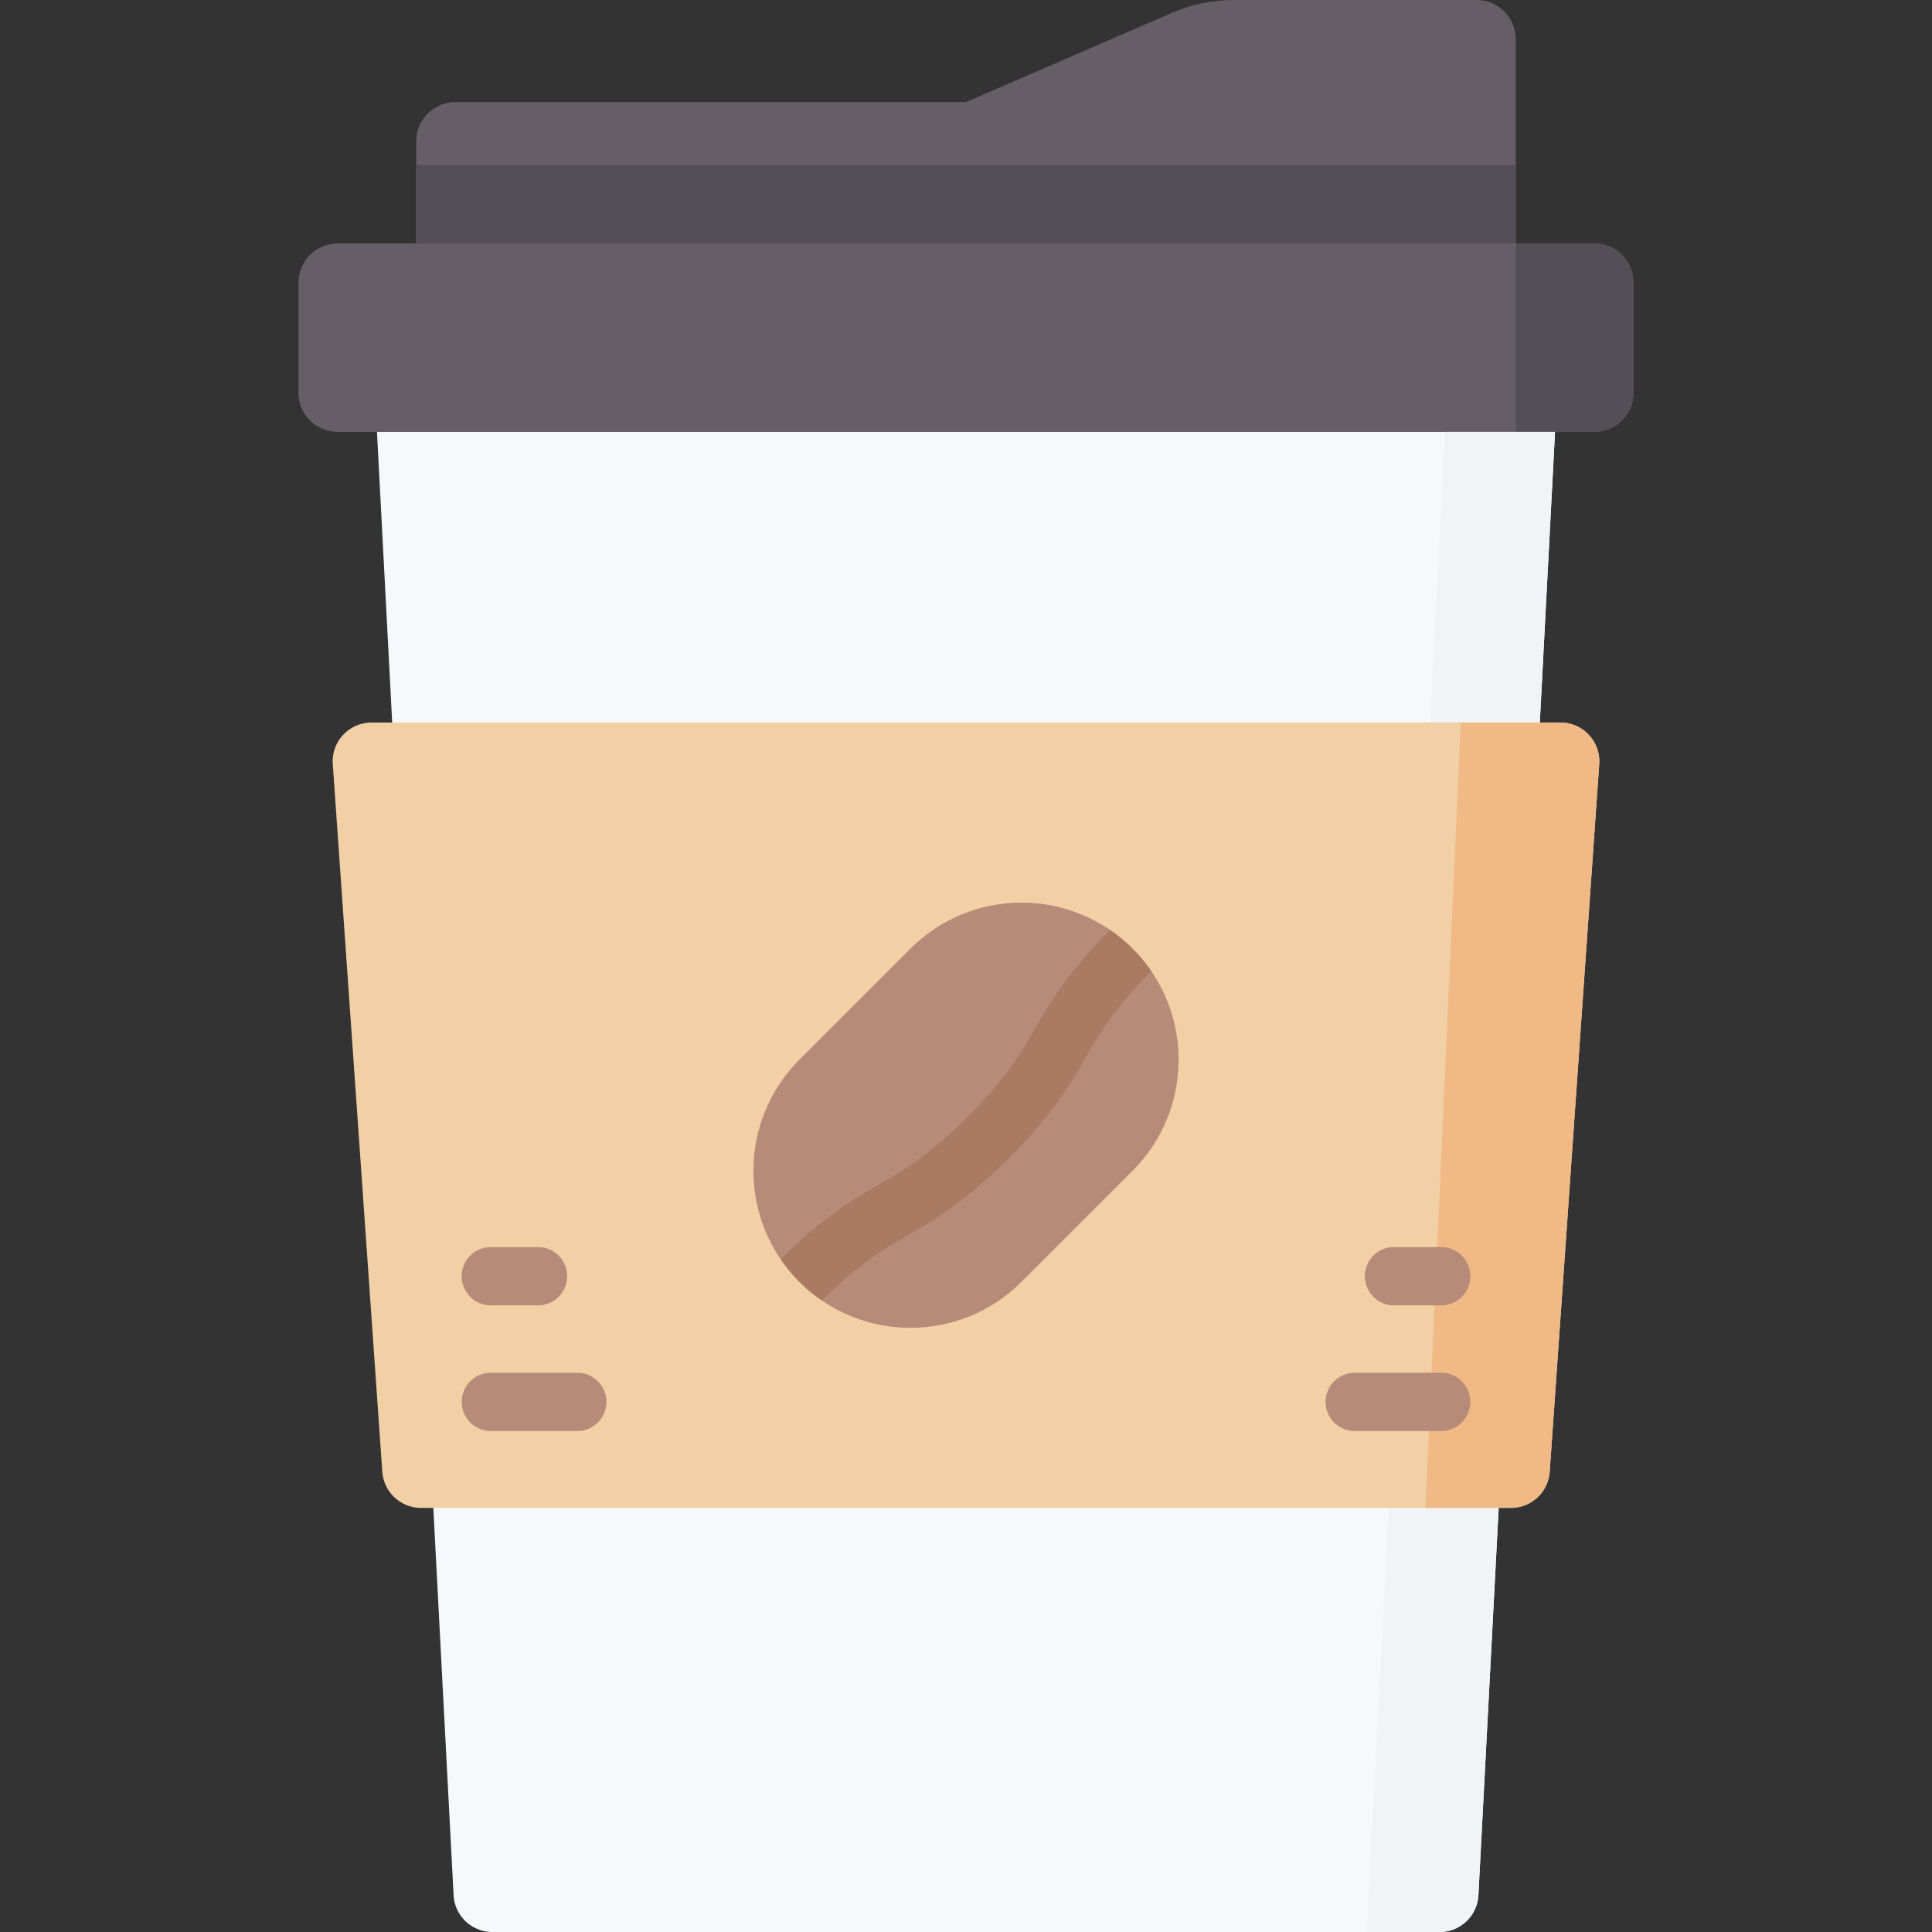 <svg viewBox="0 0 512 512" height="512" width="512" xmlns="http://www.w3.org/2000/svg" id="svg-icon"><rect x="0" y="0" width="512" height="512" fill="#333333" stroke="none"/><path d="M422.504 114.472H89.496c-5.747 0-10.407-4.659-10.407-10.407V74.927c0-5.747 4.659-10.407 10.407-10.407h333.008c5.747 0 10.407 4.659 10.407 10.407v29.138c0 5.747-4.66 10.407-10.407 10.407z" fill="#665e66"/><path d="M401.691 64.52v49.951h20.813c5.747 0 10.407-4.659 10.407-10.407V74.927c0-5.747-4.659-10.407-10.407-10.407z" fill="#544f57"/><path d="M99.902 114.472l20.302 387.765A10.302 10.302 0 00130.492 512h251.016c5.48 0 10.001-4.29 10.288-9.763l20.302-387.765z" fill="#f6f9f9"/><path d="M382.959 114.472L362.146 512h19.362c5.48 0 10.001-4.29 10.288-9.763l20.302-387.765z" fill="#f1f4f6"/><path d="M310.519 3.432L256 27.057H120.715c-5.747 0-10.407 4.659-10.407 10.407V64.52H401.69V10.407C401.691 4.659 397.032 0 391.285 0H327.07a41.629 41.629 0 00-16.551 3.432z" fill="#665e66"/><path d="M110.309 43.707h291.382V64.52H110.309z" fill="#544f57"/><path d="M88.186 202.501l13.127 187.526a10.302 10.302 0 0010.277 9.582h288.82c5.41 0 9.899-4.185 10.277-9.582l13.127-187.526c.417-5.958-4.304-11.021-10.277-11.021H98.463c-5.973 0-10.694 5.063-10.277 11.021z" fill="#f1d0a5"/><path d="M387.122 191.48l-9.366 208.13h22.654c5.41 0 9.899-4.185 10.277-9.582l13.127-187.526c.417-5.958-4.304-11.021-10.277-11.021h-26.415z" fill="#f1b986"/><path d="M300.151 310.262c16.256-16.256 16.256-42.612 0-58.868s-42.612-16.256-58.868 0l-29.434 29.434c-16.256 16.256-16.256 42.612 0 58.868s42.612 16.256 58.868 0l29.434-29.434z" fill="#b78b7a"/><path d="M287.705 280.284c3.835-6.624 7.476-12.895 17.398-22.907a41.766 41.766 0 00-4.953-5.983 41.836 41.836 0 00-5.973-4.946c-11.36 11.454-15.681 18.899-19.846 26.093-3.902 6.739-7.588 13.106-17.91 23.428-10.322 10.323-16.689 14.009-23.428 17.91-7.194 4.165-14.639 8.486-26.091 19.844a41.769 41.769 0 004.946 5.973 41.77 41.77 0 005.983 4.952c10.011-9.92 16.282-13.561 22.905-17.396 7.305-4.229 14.858-8.602 26.612-20.356 11.755-11.754 16.128-19.307 20.357-26.612z" fill="#aa7a63"/><path d="M381.919 345.938h-12.487a7.726 7.726 0 110-15.452h12.487a7.726 7.726 0 110 15.452zM381.919 379.238h-22.894a7.726 7.726 0 110-15.452h22.894a7.726 7.726 0 110 15.452zM142.569 345.938h-12.487a7.726 7.726 0 110-15.452h12.487a7.726 7.726 0 110 15.452zM152.976 379.238h-22.894a7.726 7.726 0 110-15.452h22.894a7.726 7.726 0 110 15.452z" fill="#b78b7a"/></svg>
